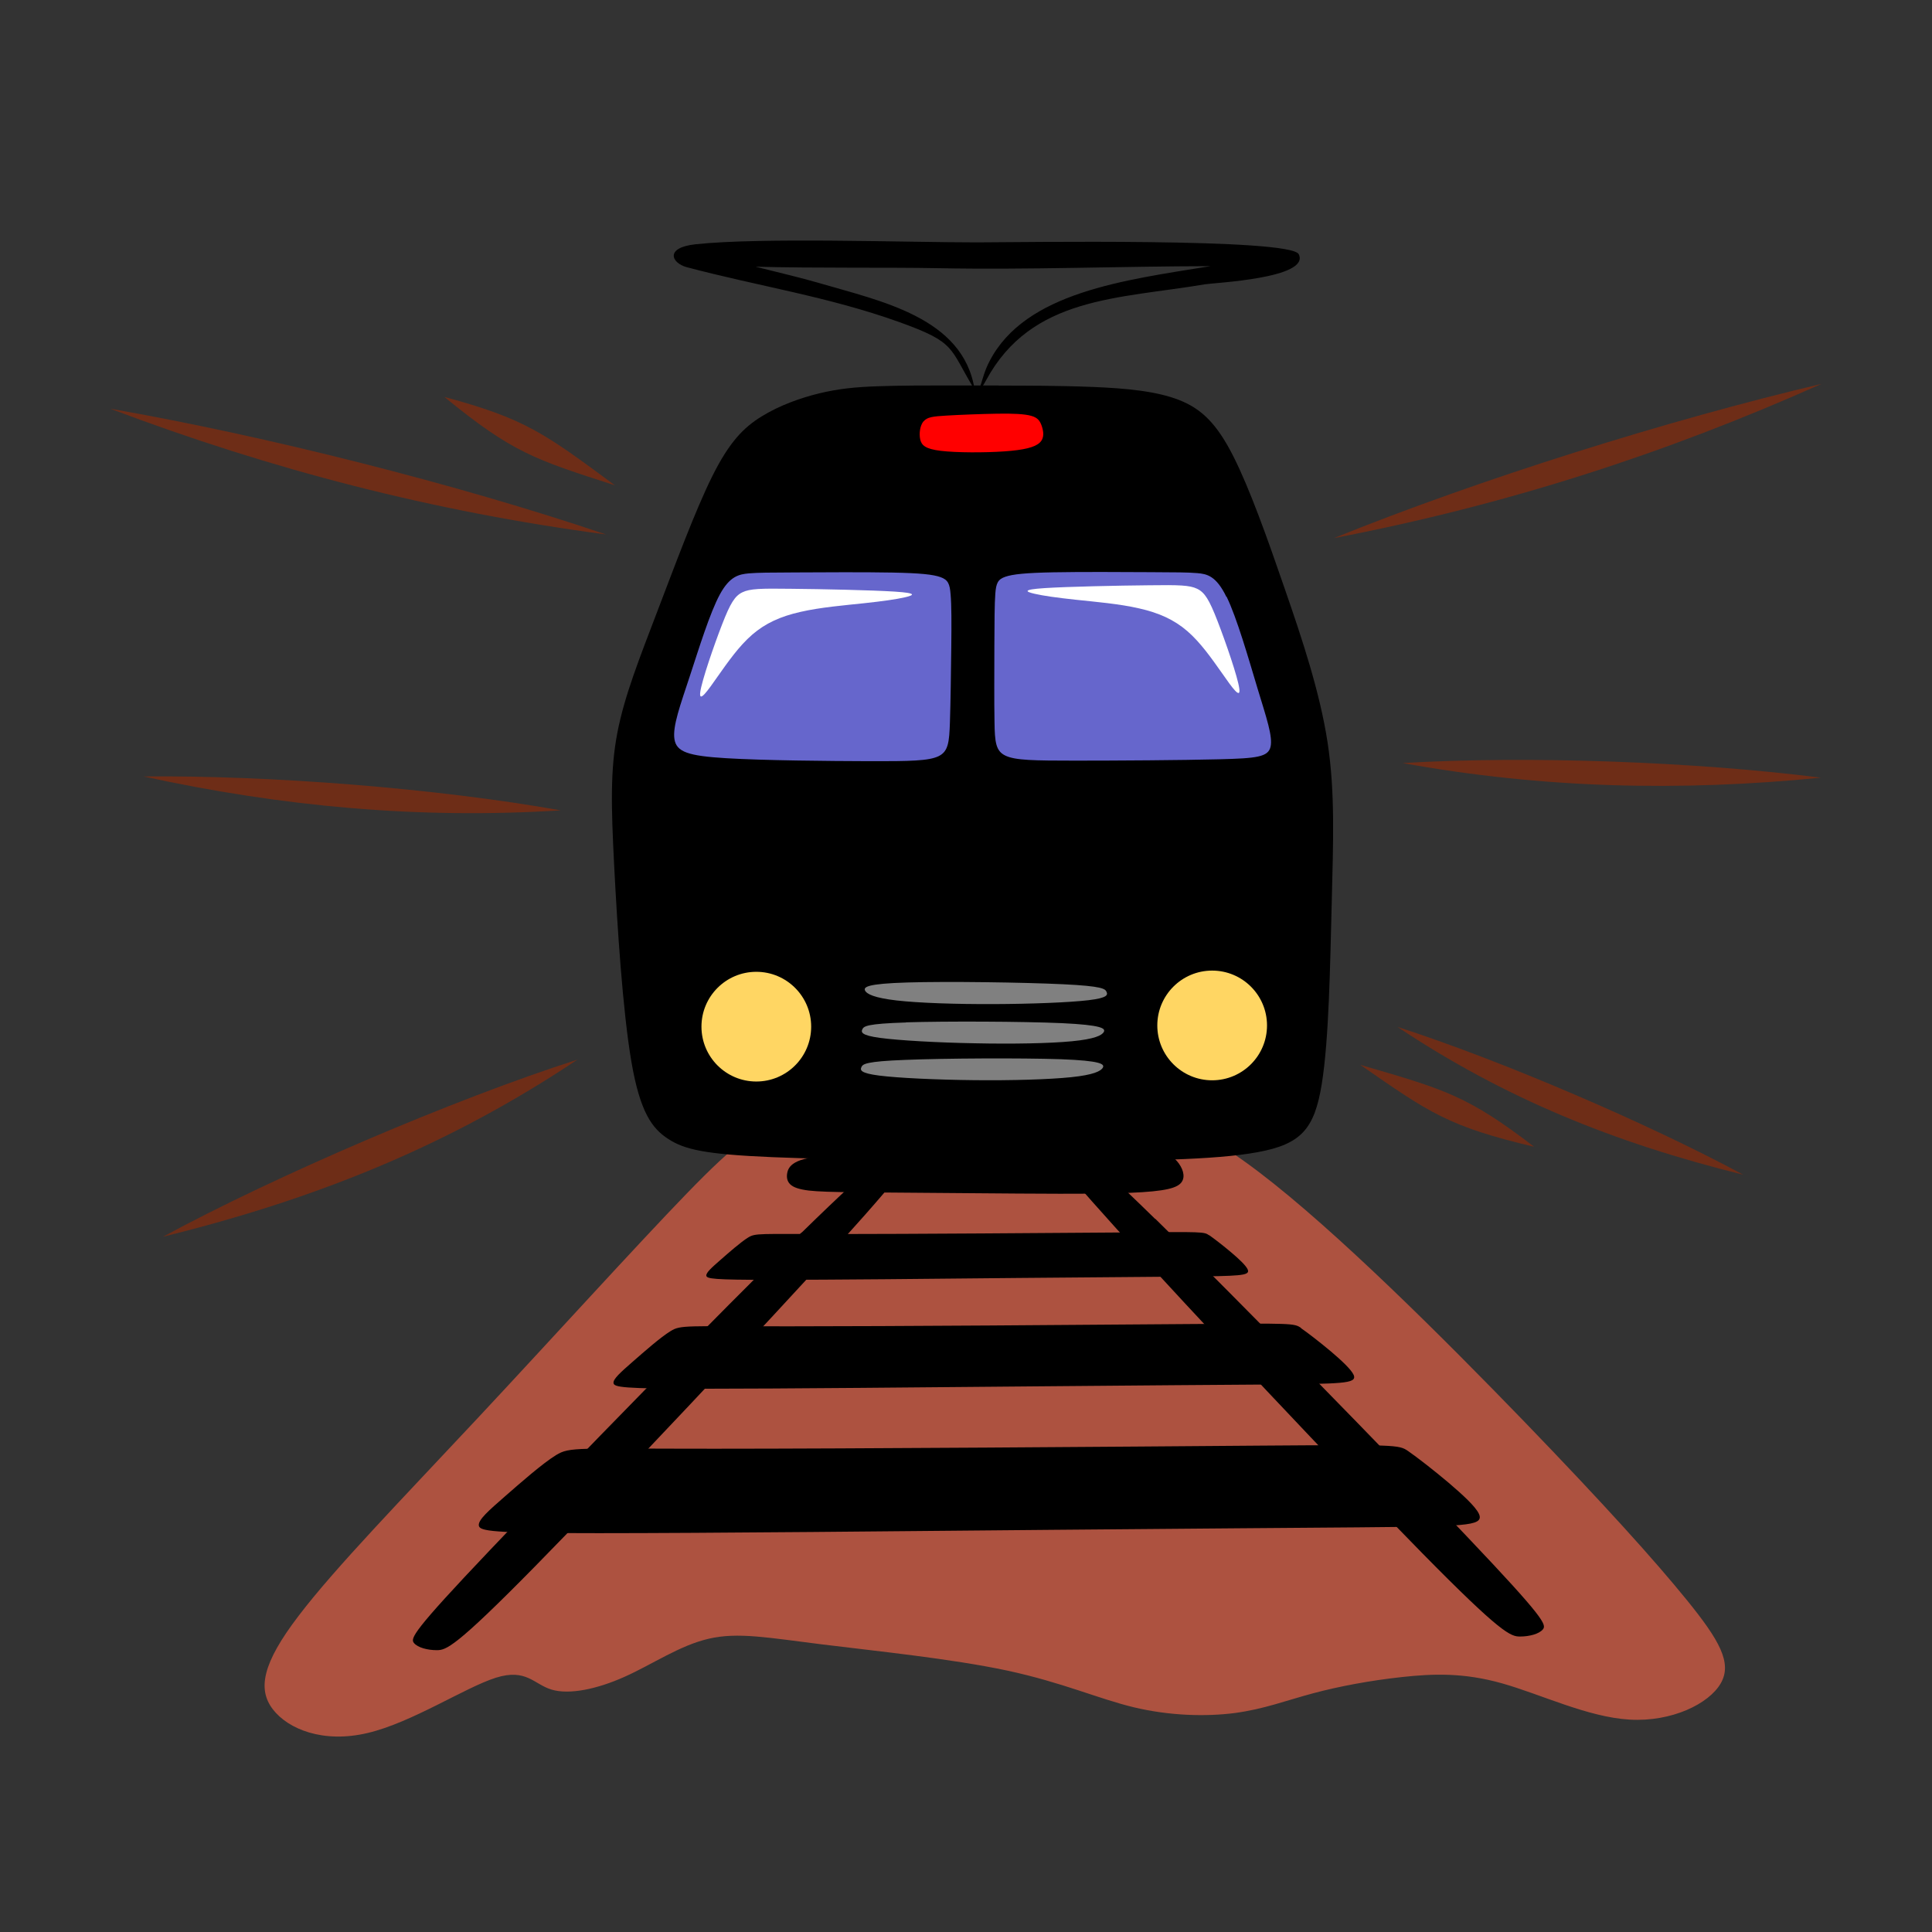<?xml version="1.0" encoding="UTF-8"?>
<!DOCTYPE svg PUBLIC "-//W3C//DTD SVG 1.1//EN" "http://www.w3.org/Graphics/SVG/1.1/DTD/svg11.dtd">
<!-- Creator: CorelDRAW 2017 -->
<svg xmlns="http://www.w3.org/2000/svg" xml:space="preserve" width="143mm" height="143mm" version="1.1" style="shape-rendering:geometricPrecision; text-rendering:geometricPrecision; image-rendering:optimizeQuality; fill-rule:evenodd; clip-rule:evenodd"
viewBox="0 0 14300 14300"
 xmlns:xlink="http://www.w3.org/1999/xlink">
 <rect x="0" y="0" width="14300" height="14300" fill="#333333" stroke="none"/>
 <defs>
  <style type="text/css">
   <![CDATA[
    .fil7 {fill:none}
    .fil4 {fill:black}
    .fil1 {fill:black}
    .fil2 {fill:#6666CC}
    .fil6 {fill:#6E2D17}
    .fil8 {fill:gray}
    .fil0 {fill:#AD5240}
    .fil5 {fill:red}
    .fil3 {fill:#FFD663}
    .fil9 {fill:white}
   ]]>
  </style>
 </defs>
 <g id="Слой_x0020_1">
  <path class="fil0" d="M9319 8676c571,434 1372,1235 1962,1845 589,610 967,1029 1206,1324 238,294 337,464 249,615 -88,152 -363,286 -674,268 -310,-18 -656,-187 -943,-268 -286,-81 -513,-72 -743,-47 -230,25 -463,68 -660,121 -198,53 -360,116 -575,145 -215,28 -483,21 -748,-42 -265,-64 -526,-183 -938,-272 -413,-88 -977,-145 -1372,-194 -395,-49 -621,-92 -836,-42 -215,49 -420,191 -624,282 -205,92 -409,134 -540,95 -131,-39 -187,-159 -413,-88 -226,71 -621,332 -949,409 -328,78 -589,-28 -702,-176 -113,-148 -78,-339 191,-691 268,-353 769,-868 1327,-1465 558,-597 1173,-1276 1546,-1661 373,-385 505,-474 761,-567 256,-92 636,-186 1026,-213 391,-27 792,14 1164,67 372,54 714,121 1285,555z"/>
  <path class="fil1" d="M7393 2854c171,0 445,0 694,10 249,10 473,31 641,97 168,66 280,178 401,417 121,239 251,604 380,979 130,376 259,762 317,1136 57,374 42,734 31,1191 -12,457 -20,1009 -74,1341 -54,332 -153,444 -474,503 -320,59 -861,65 -1554,65 -693,0 -1537,-7 -2036,-28 -499,-21 -652,-56 -773,-135 -121,-78 -209,-200 -273,-574 -64,-374 -104,-1000 -127,-1447 -23,-447 -29,-714 24,-988 53,-274 165,-553 295,-895 131,-342 280,-746 407,-1001 127,-255 233,-361 364,-442 131,-81 286,-137 426,-171 140,-34 264,-47 432,-53 168,-6 379,-6 519,-6 140,0 208,0 379,0z"/>
  <path class="fil1" d="M8551 9021c604,591 1734,1748 2307,2352 573,603 590,653 562,687 -28,34 -100,53 -169,53 -69,0 -136,-19 -726,-619 -590,-600 -1703,-1782 -2260,-2398 -557,-616 -557,-665 -543,-690 14,-25 42,-25 94,-12 53,12 130,37 734,628z"/>
  <path class="fil1" d="M5933 9122c-604,591 -1734,1748 -2307,2352 -573,603 -590,653 -562,687 28,34 100,53 169,53 69,0 136,-19 726,-619 590,-600 1703,-1782 2260,-2398 557,-616 557,-665 543,-690 -14,-25 -42,-25 -94,-12 -53,12 -130,37 -734,628z"/>
  <path class="fil1" d="M9630 9829c-51,-35 -62,-35 -810,-29 -748,6 -2231,17 -2990,17 -758,0 -791,-11 -866,35 -75,46 -193,150 -281,227 -88,77 -146,128 -142,158 4,31 69,42 656,42 587,0 1696,-11 2506,-18 810,-7 1322,-11 1651,-13 329,-3 474,-5 563,-13 88,-8 120,-22 101,-61 -19,-39 -88,-104 -167,-171 -80,-67 -170,-137 -221,-172z"/>
  <path class="fil1" d="M10422 10740c-69,-47 -84,-47 -1094,-40 -1010,8 -3016,23 -4041,23 -1025,0 -1069,-15 -1171,47 -102,63 -261,203 -380,307 -119,104 -197,172 -192,214 5,42 93,57 887,57 793,0 2292,-15 3387,-25 1095,-10 1787,-14 2231,-18 444,-4 641,-7 760,-18 120,-11 162,-30 137,-83 -25,-53 -119,-140 -226,-231 -108,-91 -230,-186 -298,-233z"/>
  <path class="fil2" d="M9079 4417c76,156 162,456 228,676 67,220 115,360 97,435 -18,75 -101,85 -381,92 -280,7 -756,10 -1063,10 -307,0 -445,-2 -518,-37 -72,-34 -79,-101 -81,-250 -3,-150 -1,-384 -1,-564 1,-180 1,-308 7,-385 6,-78 19,-106 74,-125 55,-19 151,-29 357,-33 206,-4 521,-2 717,-1 196,1 273,1 346,7 72,6 140,19 216,175z"/>
  <path class="fil2" d="M5328 4400c-74,137 -154,397 -223,607 -69,210 -128,369 -113,464 15,95 102,124 382,141 280,17 752,21 1057,22 305,1 444,-2 516,-37 72,-35 79,-103 84,-251 5,-148 8,-378 10,-557 2,-180 2,-310 -5,-389 -6,-79 -19,-108 -74,-128 -55,-20 -151,-30 -357,-34 -206,-4 -521,-2 -717,-1 -196,1 -273,1 -346,7 -72,7 -140,20 -214,156z"/>
  <circle class="fil3" cx="5598" cy="7599" r="406"/>
  <circle class="fil3" cx="8972" cy="7590" r="406"/>
  <path class="fil4" d="M7213 2884c-190,-313 -132,-347 -554,-499 -528,-190 -1049,-267 -1578,-408 -110,-30 -163,-144 67,-169 485,-52 1552,-14 2082,-14 298,0 2324,-34 2383,88 86,178 -626,211 -692,222 -645,109 -1287,89 -1623,712 0,0 -82,153 -87,68zm0 0c51,35 40,-75 112,-212 265,-510 1000,-599 1634,-702 -668,1 -1348,28 -2019,15 -359,-7 -898,1 -1348,-11 176,44 352,86 457,117 465,137 1081,256 1165,793z"/>
  <path class="fil1" d="M8949 9143c-37,-26 -45,-26 -592,-21 -547,4 -1632,12 -2187,12 -555,0 -578,-8 -633,26 -55,34 -141,110 -205,166 -64,56 -106,93 -104,116 3,23 50,31 480,31 429,0 1240,-8 1833,-14 593,-5 967,-8 1207,-10 240,-2 347,-4 412,-10 65,-6 88,-16 74,-45 -14,-29 -64,-76 -122,-125 -58,-49 -124,-100 -161,-126z"/>
  <path class="fil1" d="M8445 8497c170,18 227,51 268,99 40,47 63,109 34,152 -30,44 -112,70 -387,81 -275,11 -743,6 -1126,3 -383,-3 -682,-5 -880,-7 -199,-2 -297,-5 -368,-13 -71,-9 -113,-23 -137,-46 -24,-23 -28,-54 -22,-85 6,-31 23,-61 76,-85 53,-24 141,-42 449,-61 308,-19 835,-39 1239,-49 404,-9 686,-8 855,10z"/>
  <path class="fil5" d="M6836 3119c26,-32 69,-37 169,-43 100,-6 255,-12 375,-14 120,-2 204,2 253,16 50,14 65,39 78,76 12,37 22,87 -15,122 -36,35 -118,55 -263,65 -145,10 -352,10 -469,-4 -117,-14 -143,-42 -153,-85 -9,-43 -2,-101 24,-133z"/>
  <g id="_2296378127760">
   <path class="fil6" d="M9873 3983c1072,-434 2473,-874 3610,-1142 -1162,519 -2339,898 -3610,1142z"/>
  </g>
  <path class="fil7" d="M9873 3983c582,-171 1164,-342 1766,-533 602,-190 1223,-400 1845,-610"/>
  <g id="_2296378125648">
   <path class="fil6" d="M10382 5648c933,-56 2173,-9 3096,108 -1046,104 -2064,79 -3096,-108z"/>
  </g>
  <path class="fil7" d="M10382 5648c483,29 965,58 1481,76 516,18 1065,25 1615,32"/>
  <g id="_2296378123344">
   <path class="fil6" d="M10344 7601c768,247 1867,720 2559,1094 -957,-237 -1769,-567 -2559,-1094z"/>
  </g>
  <path class="fil7" d="M10344 7601c383,184 766,368 1192,550 427,182 897,363 1367,543"/>
  <g id="_2296378120560">
   <path class="fil6" d="M10069 7882c625,181 795,229 1286,606 -633,-150 -772,-249 -1286,-606z"/>
  </g>
  <path class="fil7" d="M10069 7882c275,130 549,260 764,361 214,101 368,173 522,245"/>
  <g id="_2296378121360">
   <path class="fil6" d="M4486 3956c-1095,-371 -2519,-730 -3670,-931 1190,450 2387,761 3670,931z"/>
  </g>
  <path class="fil7" d="M4486 3956c-591,-137 -1182,-274 -1794,-429 -612,-155 -1244,-328 -1877,-502"/>
  <g id="_2296378119248">
   <path class="fil6" d="M4150 5998c-920,-164 -2157,-260 -3088,-251 1027,224 2042,317 3088,251z"/>
  </g>
  <path class="fil7" d="M4150 5998c-483,-27 -966,-54 -1480,-96 -515,-42 -1061,-98 -1608,-155"/>
  <g id="_2296378101264">
   <path class="fil6" d="M4274 7843c-921,295 -2239,862 -3068,1311 1147,-283 2122,-679 3068,-1311z"/>
  </g>
  <path class="fil7" d="M4274 7843c-459,221 -918,441 -1429,660 -511,219 -1075,435 -1639,651"/>
  <g id="_2296378099568">
   <path class="fil6" d="M4551 3592c-523,-387 -665,-493 -1262,-654 504,412 666,462 1262,654z"/>
  </g>
  <path class="fil7" d="M4551 3592c-270,-139 -540,-279 -750,-388 -210,-109 -361,-187 -512,-266"/>
  <path class="fil8" d="M7868 7285c-292,-14 -856,-22 -1153,-13 -296,9 -325,33 -312,60 13,26 69,54 233,73 165,19 439,28 718,27 279,-1 562,-12 704,-29 142,-17 142,-40 132,-62 -10,-22 -30,-42 -322,-56z"/>
  <path class="fil8" d="M6707 7567c292,-9 857,-7 1153,6 296,14 324,39 310,65 -14,26 -70,53 -236,69 -165,16 -440,21 -719,15 -279,-5 -561,-21 -702,-40 -141,-19 -140,-43 -130,-64 11,-22 31,-41 324,-50z"/>
  <path class="fil8" d="M6699 7845c292,-12 857,-15 1153,-5 296,11 325,36 311,62 -14,26 -69,54 -235,71 -165,17 -440,25 -718,22 -279,-3 -562,-16 -703,-34 -141,-18 -141,-41 -131,-63 10,-22 31,-42 323,-53z"/>
  <path class="fil9" d="M6625 4379c-171,-11 -545,-19 -771,-21 -226,-3 -303,-1 -359,26 -56,27 -89,80 -150,237 -61,157 -151,418 -162,502 -11,84 55,-10 129,-116 75,-106 157,-224 255,-309 98,-85 211,-136 358,-169 147,-34 329,-49 469,-64 140,-15 239,-29 304,-44 65,-15 97,-31 -74,-42z"/>
  <path class="fil9" d="M7731 4353c171,-11 545,-19 771,-21 226,-3 303,-1 359,26 56,27 89,80 150,237 61,157 151,418 162,502 11,84 -55,-10 -129,-116 -75,-106 -157,-224 -255,-309 -98,-85 -211,-136 -358,-169 -147,-34 -329,-49 -469,-64 -140,-15 -239,-29 -304,-44 -65,-15 -97,-31 74,-42z"/>
 </g>
</svg>
